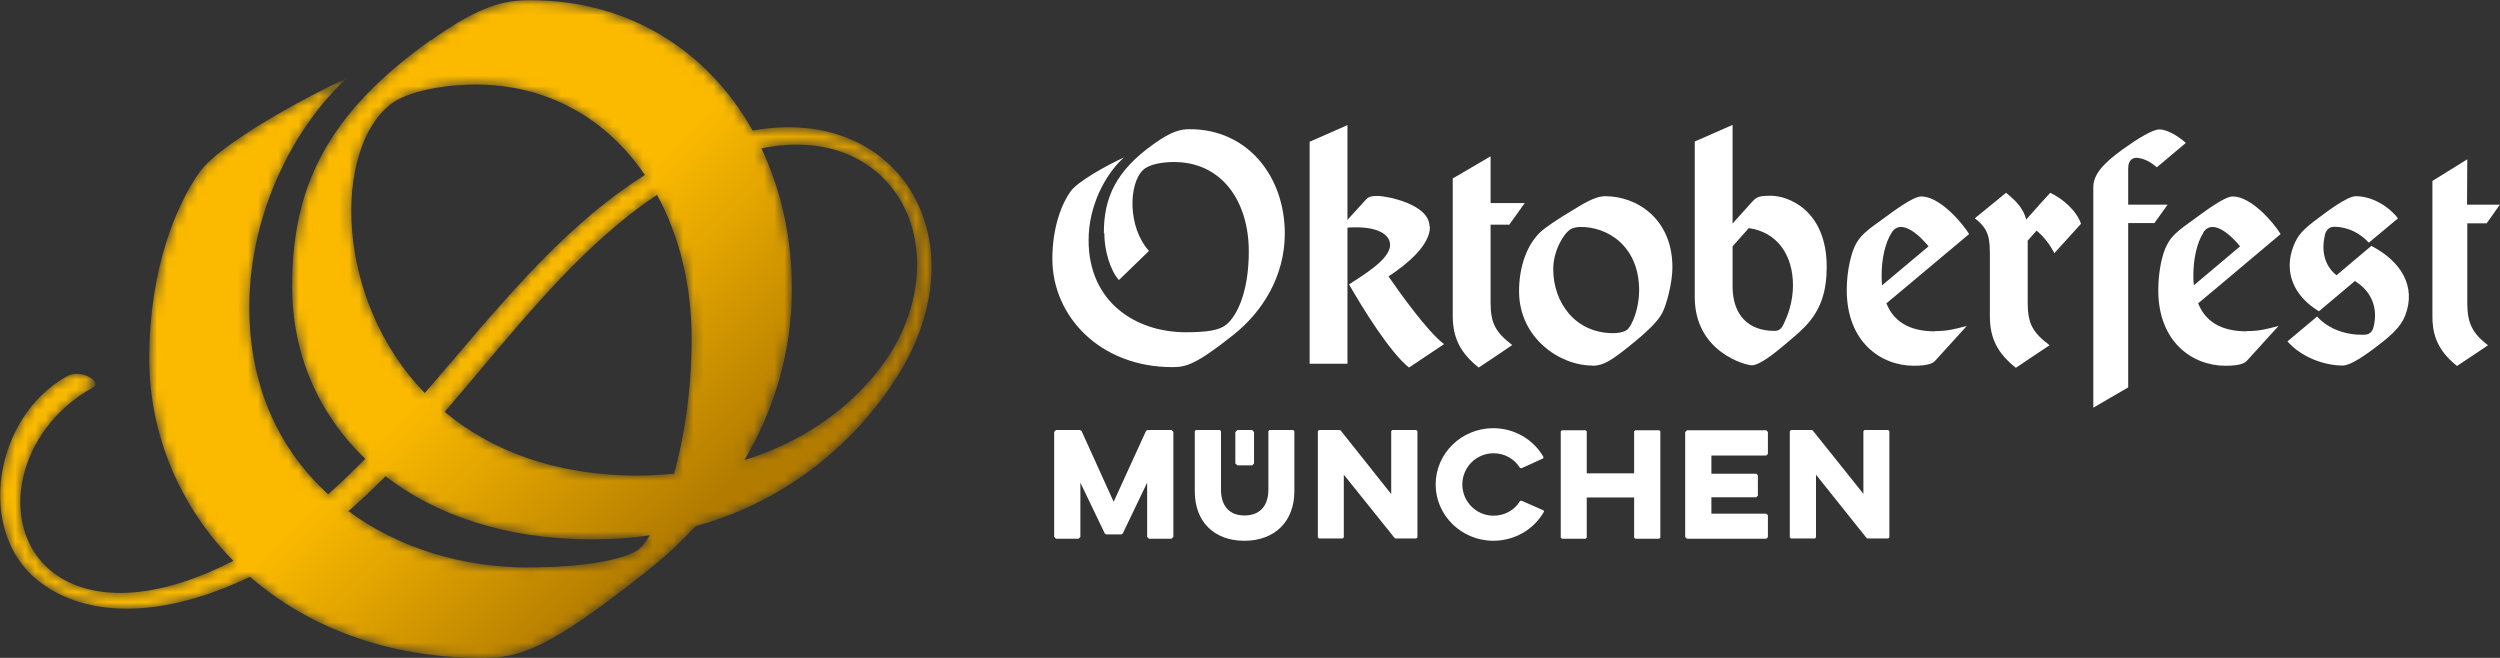 <svg width="247" height="65" viewBox="0 0 247 65" fill="none" xmlns="http://www.w3.org/2000/svg">
<rect x="0" y="0" width="247" height="65" fill="#333333" stroke="none"/>
<g id="Ebene_1" clip-path="url(#clip0_10306_38941)">
<path id="Vector" d="M174.669 42.688V44.849L174.511 45.007H169.085V46.808H173.521L173.678 46.966V48.969L173.521 49.127H169.085V50.748H174.511L174.669 50.906V53.067L174.511 53.225H166.676L166.496 53.067V42.688L166.676 42.508H174.511" fill="white"/>
<path id="Vector_2" d="M152.537 50.478V50.568C151.524 52.347 149.61 53.427 147.539 53.427C144.409 53.427 141.843 50.928 141.843 47.866C141.843 44.804 144.387 42.305 147.539 42.305C149.588 42.305 151.479 43.386 152.492 45.142V45.232L152.447 45.3L150.308 46.268L150.173 46.223C149.61 45.322 148.642 44.782 147.561 44.782C145.85 44.782 144.477 46.178 144.477 47.866C144.477 49.555 145.85 50.951 147.561 50.951C148.642 50.951 149.633 50.41 150.173 49.51L150.308 49.465L152.47 50.41" fill="white"/>
<path id="Vector_3" d="M164.042 42.62V53.112L163.93 53.225H161.566L161.453 53.112V49.15H156.77V53.112L156.657 53.225H154.316L154.203 53.112V42.62L154.316 42.508H156.657L156.77 42.62V46.763H161.453V42.62L161.566 42.508H163.93" fill="white"/>
<path id="Vector_4" d="M140.041 42.598V53.09L139.929 53.202H137.88L137.79 53.157L132.769 46.898V53.09L132.657 53.202H130.315L130.203 53.09V42.598L130.315 42.485H132.364L132.454 42.53L137.452 48.812V42.598L137.565 42.485H139.929" fill="white"/>
<path id="Vector_5" d="M186.669 42.598V53.09L186.557 53.202H184.508L184.418 53.157L179.42 46.898V53.09L179.307 53.202H176.943L176.831 53.09V42.598L176.943 42.485H178.992L179.082 42.508L184.103 48.789V42.598L184.215 42.485H186.557" fill="white"/>
<path id="Vector_6" d="M127.883 42.598V48.542C127.883 51.514 125.947 53.428 122.953 53.428C119.958 53.428 118.045 51.559 118.045 48.542V42.598L118.157 42.485H120.521L120.634 42.598V48.362C120.634 50.005 121.467 50.928 122.953 50.928C124.439 50.928 125.317 50.028 125.317 48.362V42.598L125.429 42.485H127.771" fill="white"/>
<path id="Vector_7" d="M115.928 42.666V53.045L115.748 53.225H113.519L113.339 53.045V47.686L110.93 52.707L110.795 52.797H109.286L109.151 52.707L106.742 47.686V53.045L106.562 53.225H104.333L104.153 53.045V42.666L104.333 42.485H106.697L106.855 42.575L110.029 49.578L113.226 42.575L113.384 42.485H115.748" fill="white"/>
<path id="Vector_8" d="M122.052 45.795V42.688L122.255 42.485H123.718L123.898 42.688V45.795L123.718 45.975H122.255" fill="white"/>
<path id="Vector_9" d="M133.129 12.361V35.934H129.392V14.004L133.129 12.361Z" fill="white"/>
<path id="Vector_10" fill-rule="evenodd" clip-rule="evenodd" d="M109.106 23.033C109.106 24.699 109.669 26.68 110.547 27.671L113.519 24.789C111.403 22.447 111.493 18.169 112.934 16.796C113.564 16.188 114.96 16.008 115.996 16.008C120.679 16.008 123.381 19.835 123.381 24.856C123.381 28.774 122.255 31.16 121.174 32.061C120.499 32.624 119.305 32.827 117.167 32.827C112.236 32.827 107.553 29.877 107.553 23.73C107.553 20.331 109.196 17.224 111.043 15.558C109.376 16.323 106.472 17.922 105.774 18.912C104.941 20.061 103.973 22.38 103.973 25.577C103.973 31.205 108.633 36.271 115.838 36.271C117.167 36.271 118.135 36.046 121.872 33.074C124.686 30.845 126.938 27.333 126.938 23.078C126.938 17.381 123.223 12.766 117.572 12.766C116.671 12.766 115.816 12.924 114.014 14.207C110.232 16.886 109.061 19.543 109.061 23.01" fill="white"/>
<path id="Vector_11" d="M200.178 21.704L201.597 20.106L202.565 19.047C203.758 19.61 205.154 20.781 205.604 22.109L202.97 25.014C202.52 24.136 201.957 23.415 201.214 22.785L200.336 23.776V24.181V29.899C200.336 31.971 200.831 32.849 202.497 34.11L201.484 34.785L199.165 36.339C197.364 34.898 196.599 33.434 196.599 31.228V25.509C196.599 23.64 196.599 22.717 195.113 21.569L198.197 19.047C199.143 19.813 199.908 20.556 200.201 21.727" fill="white"/>
<path id="Vector_12" d="M150.646 20.061L149.115 22.2H147.269V29.877C147.269 31.948 147.764 32.826 149.408 34.087L148.417 34.763L146.098 36.316C144.297 34.875 143.531 33.412 143.531 31.205V17.629L147.269 15.445V20.061" fill="white"/>
<path id="Vector_13" d="M141.28 22.402C141.28 24.248 139.006 26.117 137.182 27.31C138.308 28.931 141.055 32.804 142.676 33.997L141.527 34.763L139.208 36.316C137.295 34.785 134.57 30.35 133.287 28.098C134.525 27.265 137.34 25.667 137.34 24.203C137.34 23.1 135.944 22.222 132.792 22.515L132.859 22.019L134.908 19.768C135.223 19.408 135.471 19.363 136.214 19.363C137.047 19.385 141.235 20.173 141.235 22.38" fill="white"/>
<path id="Vector_14" d="M229.717 23.19C229.537 23.821 229.177 25.869 230.843 27.198L234.288 24.294C237.125 25.757 238.791 28.233 237.62 31.206C237.215 32.219 236.404 33.007 235.121 33.997C233.68 35.123 232.217 36.114 231.474 36.114C229.515 36.114 227.286 35.213 226.003 33.727L228.929 31.273C230.078 32.556 231.856 33.119 233.545 33.074C234.04 33.074 234.378 32.849 234.513 32.286C234.693 31.588 235.098 29.292 232.667 27.761L229.11 30.755C226.61 29.247 225.597 26.86 226.61 24.271C227.016 23.28 227.444 22.717 229.11 21.502C229.808 20.984 231.879 19.385 232.757 19.385C234.333 19.385 235.977 20.353 236.922 21.569L234.04 23.978C233.185 23.033 231.969 22.425 230.663 22.402C230.19 22.402 229.875 22.627 229.695 23.19" fill="white"/>
<path id="Vector_15" fill-rule="evenodd" clip-rule="evenodd" d="M171.179 24.338V28.301C171.179 31.093 172.71 32.691 175.3 32.691C175.75 32.691 175.997 32.534 176.268 31.926C176.583 31.25 177.146 29.922 177.146 28.189C177.146 25.149 175.547 22.92 172.778 22.537M171.179 22.087L172.553 20.556C173.521 19.498 173.453 19.34 174.962 19.34C176.695 19.34 180.478 20.781 180.478 26.365C180.478 28.684 179.96 30.575 178.339 32.264C177.664 32.962 176.876 33.592 176.133 34.222C175.345 34.875 173.859 36.091 173.071 36.091C172.485 36.091 167.442 34.785 167.442 29.359V13.982L171.179 12.338V22.087Z" fill="white"/>
<path id="Vector_16" fill-rule="evenodd" clip-rule="evenodd" d="M157.31 36.114C154.068 36.114 150.083 33.367 150.083 28.774C150.083 26.207 150.939 24.136 152.154 22.965C152.582 22.537 153.911 21.637 155.284 20.826C156.184 20.286 157.513 19.385 158.594 19.385C161.746 19.385 165.235 21.637 165.235 26.41C165.235 27.963 164.65 30.125 164.222 30.935C163.772 31.791 162.669 32.849 160.89 34.267C159.201 35.618 158.391 36.136 157.333 36.136M160.71 32.624C161.295 32.174 161.948 30.395 161.948 28.706C161.948 24.203 158.706 22.38 156.117 22.425C155.824 22.425 155.441 22.492 155.171 22.65C154.451 23.1 153.46 24.811 153.46 26.59C153.46 29.877 155.622 32.917 159.382 32.917C159.787 32.917 160.372 32.849 160.687 32.624" fill="white"/>
<path id="Vector_17" fill-rule="evenodd" clip-rule="evenodd" d="M221.973 32.714C223.211 32.714 223.976 32.511 225.125 32.196L221.995 35.641C221.792 35.843 221.432 36.136 219.879 36.136C216.592 36.136 213.237 33.772 213.237 28.661C213.237 26.657 213.687 24.991 214.047 24.293C214.52 23.325 215.083 22.852 216.952 21.524C217.65 21.029 219.744 19.408 220.599 19.408C222.4 19.408 224.607 21.952 225.327 23.123L219.091 28.369L217.177 29.967C217.852 31.678 219.338 32.736 221.973 32.736M217.695 22.988C217.042 24.001 216.704 25.622 216.704 27.198C216.704 27.535 216.704 27.851 216.749 28.189L221.32 24.338C220.689 23.55 218.663 21.412 217.672 22.988" fill="white"/>
<path id="Vector_18" d="M211.256 15.603C210.783 15.535 210.265 15.738 210.265 16.638V20.218H214.16L212.854 22.042H210.265V38.275L206.82 40.279V18.485C206.82 17.224 207.833 16.12 209.702 14.77C211.211 13.689 212.674 12.788 213.349 12.788C214.025 12.788 215.038 13.306 215.961 14.117L213.102 16.526C212.449 15.985 211.886 15.693 211.233 15.603" fill="white"/>
<path id="Vector_19" fill-rule="evenodd" clip-rule="evenodd" d="M191.172 32.714C192.411 32.714 193.176 32.511 194.324 32.196L191.195 35.641C190.992 35.843 190.632 36.136 189.101 36.136C185.814 36.136 182.459 33.772 182.459 28.661C182.459 26.657 182.932 24.991 183.27 24.293C183.743 23.325 184.305 22.852 186.174 21.524C186.872 21.029 188.966 19.408 189.822 19.408C191.623 19.408 193.829 21.952 194.55 23.123L188.291 28.369L186.377 29.967C187.052 31.678 188.538 32.736 191.172 32.736M186.895 22.988C186.242 24.001 185.904 25.622 185.904 27.198C185.904 27.535 185.904 27.851 185.949 28.189L190.542 24.338C189.912 23.55 187.885 21.412 186.895 22.988Z" fill="white"/>
<path id="Vector_20" d="M243.744 20.218H246.986L245.681 22.064H243.767V29.9C243.767 31.858 244.217 32.894 245.816 34.11L244.983 34.673L242.754 36.159C240.615 34.47 240.322 32.736 240.322 31.228V17.877L243.767 15.738" fill="white"/>
<g id="Clip path group">
<mask id="mask0_10306_38941" style="mask-type:luminance" maskUnits="userSpaceOnUse" x="0" y="0" width="93" height="65">
<g id="clippath">
<path id="Vector_21" d="M34.425 50.5C35.686 49.42 36.902 48.249 38.095 47.056C43.116 50.928 50.05 53.292 58.516 53.292C60.52 53.292 62.411 53.157 64.212 52.887C63.829 53.517 63.469 53.968 63.154 54.238C61.916 55.228 57.975 56.062 52.099 56.062C45.772 56.062 39.423 54.193 34.425 50.5ZM43.949 40.684C50.591 32.962 56.805 24.676 64.91 19.25C67.116 23.28 68.332 28.166 68.332 33.434C68.332 38.703 67.589 43.206 66.599 46.808C65.45 46.898 64.279 46.988 63.064 46.988C54.711 46.988 48.452 44.444 43.949 40.706M78.239 28.549C78.239 23.505 77.18 18.755 75.222 14.657C87.942 12.068 94.359 23.685 88.325 34.335C85.826 38.568 80.985 43.138 73.556 45.457C76.438 40.549 78.239 34.853 78.239 28.549ZM38.523 10.357C40.324 8.916 44.151 8.353 47.011 8.353C54.215 8.353 60.002 11.82 63.717 17.291C55.229 22.627 48.744 31.003 41.967 38.838C32.939 29.472 32.984 14.792 38.523 10.357ZM42.553 3.963C32.106 11.392 28.864 18.687 28.864 28.323C28.864 34.875 31.408 40.864 36.091 45.322C34.898 46.538 33.682 47.709 32.421 48.834C27.716 44.534 24.631 38.365 24.631 30.327C24.631 20.916 29.202 12.316 34.312 7.7C29.719 9.816 21.704 14.252 19.745 16.976C17.449 20.151 14.747 26.567 14.747 35.416C14.747 42.891 17.742 50.028 23.055 55.409C14.454 59.822 8.285 59.146 4.953 56.332C-0.18 52.009 1.486 42.53 9.231 38.252C10.087 37.78 8.06 36.361 6.574 37.194C-0.608 41.224 -2.387 52.459 3.737 57.345C7.88 60.677 15.085 61.578 24.699 56.985C30.35 61.893 38.185 65 47.574 65C51.221 65 53.923 64.392 64.234 56.174C65.811 54.913 67.319 53.517 68.737 51.986C81.773 48.407 88.303 38.5 90.171 34.402C95.868 22.087 87.942 10.447 74.366 12.901C69.998 5.133 62.276 0.022 52.392 0.022C49.893 0.022 47.506 0.473 42.575 3.985" fill="white"/>
</g>
</mask>
<g mask="url(#mask0_10306_38941)">
<g id="Group">
<path id="Vector_22" d="M34.425 50.5C35.686 49.42 36.902 48.249 38.095 47.056C43.116 50.928 50.05 53.292 58.516 53.292C60.52 53.292 62.411 53.157 64.212 52.887C63.829 53.517 63.469 53.968 63.154 54.238C61.916 55.228 57.975 56.062 52.099 56.062C45.772 56.062 39.423 54.193 34.425 50.5ZM43.949 40.684C50.591 32.962 56.805 24.676 64.91 19.25C67.116 23.28 68.332 28.166 68.332 33.434C68.332 38.703 67.589 43.206 66.599 46.808C65.45 46.898 64.279 46.988 63.064 46.988C54.711 46.988 48.452 44.444 43.949 40.706M78.239 28.549C78.239 23.505 77.18 18.755 75.222 14.657C87.942 12.068 94.359 23.685 88.325 34.335C85.826 38.568 80.985 43.138 73.556 45.457C76.438 40.549 78.239 34.853 78.239 28.549ZM38.523 10.357C40.324 8.916 44.151 8.353 47.011 8.353C54.215 8.353 60.002 11.82 63.717 17.291C55.229 22.627 48.744 31.003 41.967 38.838C32.939 29.472 32.984 14.792 38.523 10.357ZM42.553 3.963C32.106 11.392 28.864 18.687 28.864 28.323C28.864 34.875 31.408 40.864 36.091 45.322C34.898 46.538 33.682 47.709 32.421 48.834C27.716 44.534 24.631 38.365 24.631 30.327C24.631 20.916 29.202 12.316 34.312 7.7C29.719 9.816 21.704 14.252 19.745 16.976C17.449 20.151 14.747 26.567 14.747 35.416C14.747 42.891 17.742 50.028 23.055 55.409C14.454 59.822 8.285 59.146 4.953 56.332C-0.18 52.009 1.486 42.53 9.231 38.252C10.087 37.78 8.06 36.361 6.574 37.194C-0.608 41.224 -2.387 52.459 3.737 57.345C7.88 60.677 15.085 61.578 24.699 56.985C30.35 61.893 38.185 65 47.574 65C51.221 65 53.923 64.392 64.234 56.174C65.811 54.913 67.319 53.517 68.737 51.986C81.773 48.407 88.303 38.5 90.171 34.402C95.868 22.087 87.942 10.447 74.366 12.901C69.998 5.133 62.276 0.022 52.392 0.022C49.893 0.022 47.506 0.473 42.575 3.985" fill="url(#paint0_linear_10306_38941)"/>
</g>
</g>
</g>
</g>
<defs>
<linearGradient id="paint0_linear_10306_38941" x1="22.847" y1="13.647" x2="68.045" y2="58.844" gradientUnits="userSpaceOnUse">
<stop stop-color="#FBBA00"/>
<stop offset="0.49" stop-color="#FBBA00"/>
<stop offset="0.92" stop-color="#B37C00"/>
<stop offset="1" stop-color="#B37C00"/>
</linearGradient>
<clipPath id="clip0_10306_38941">
<rect width="246.986" height="65" fill="white"/>
</clipPath>
</defs>
</svg>
